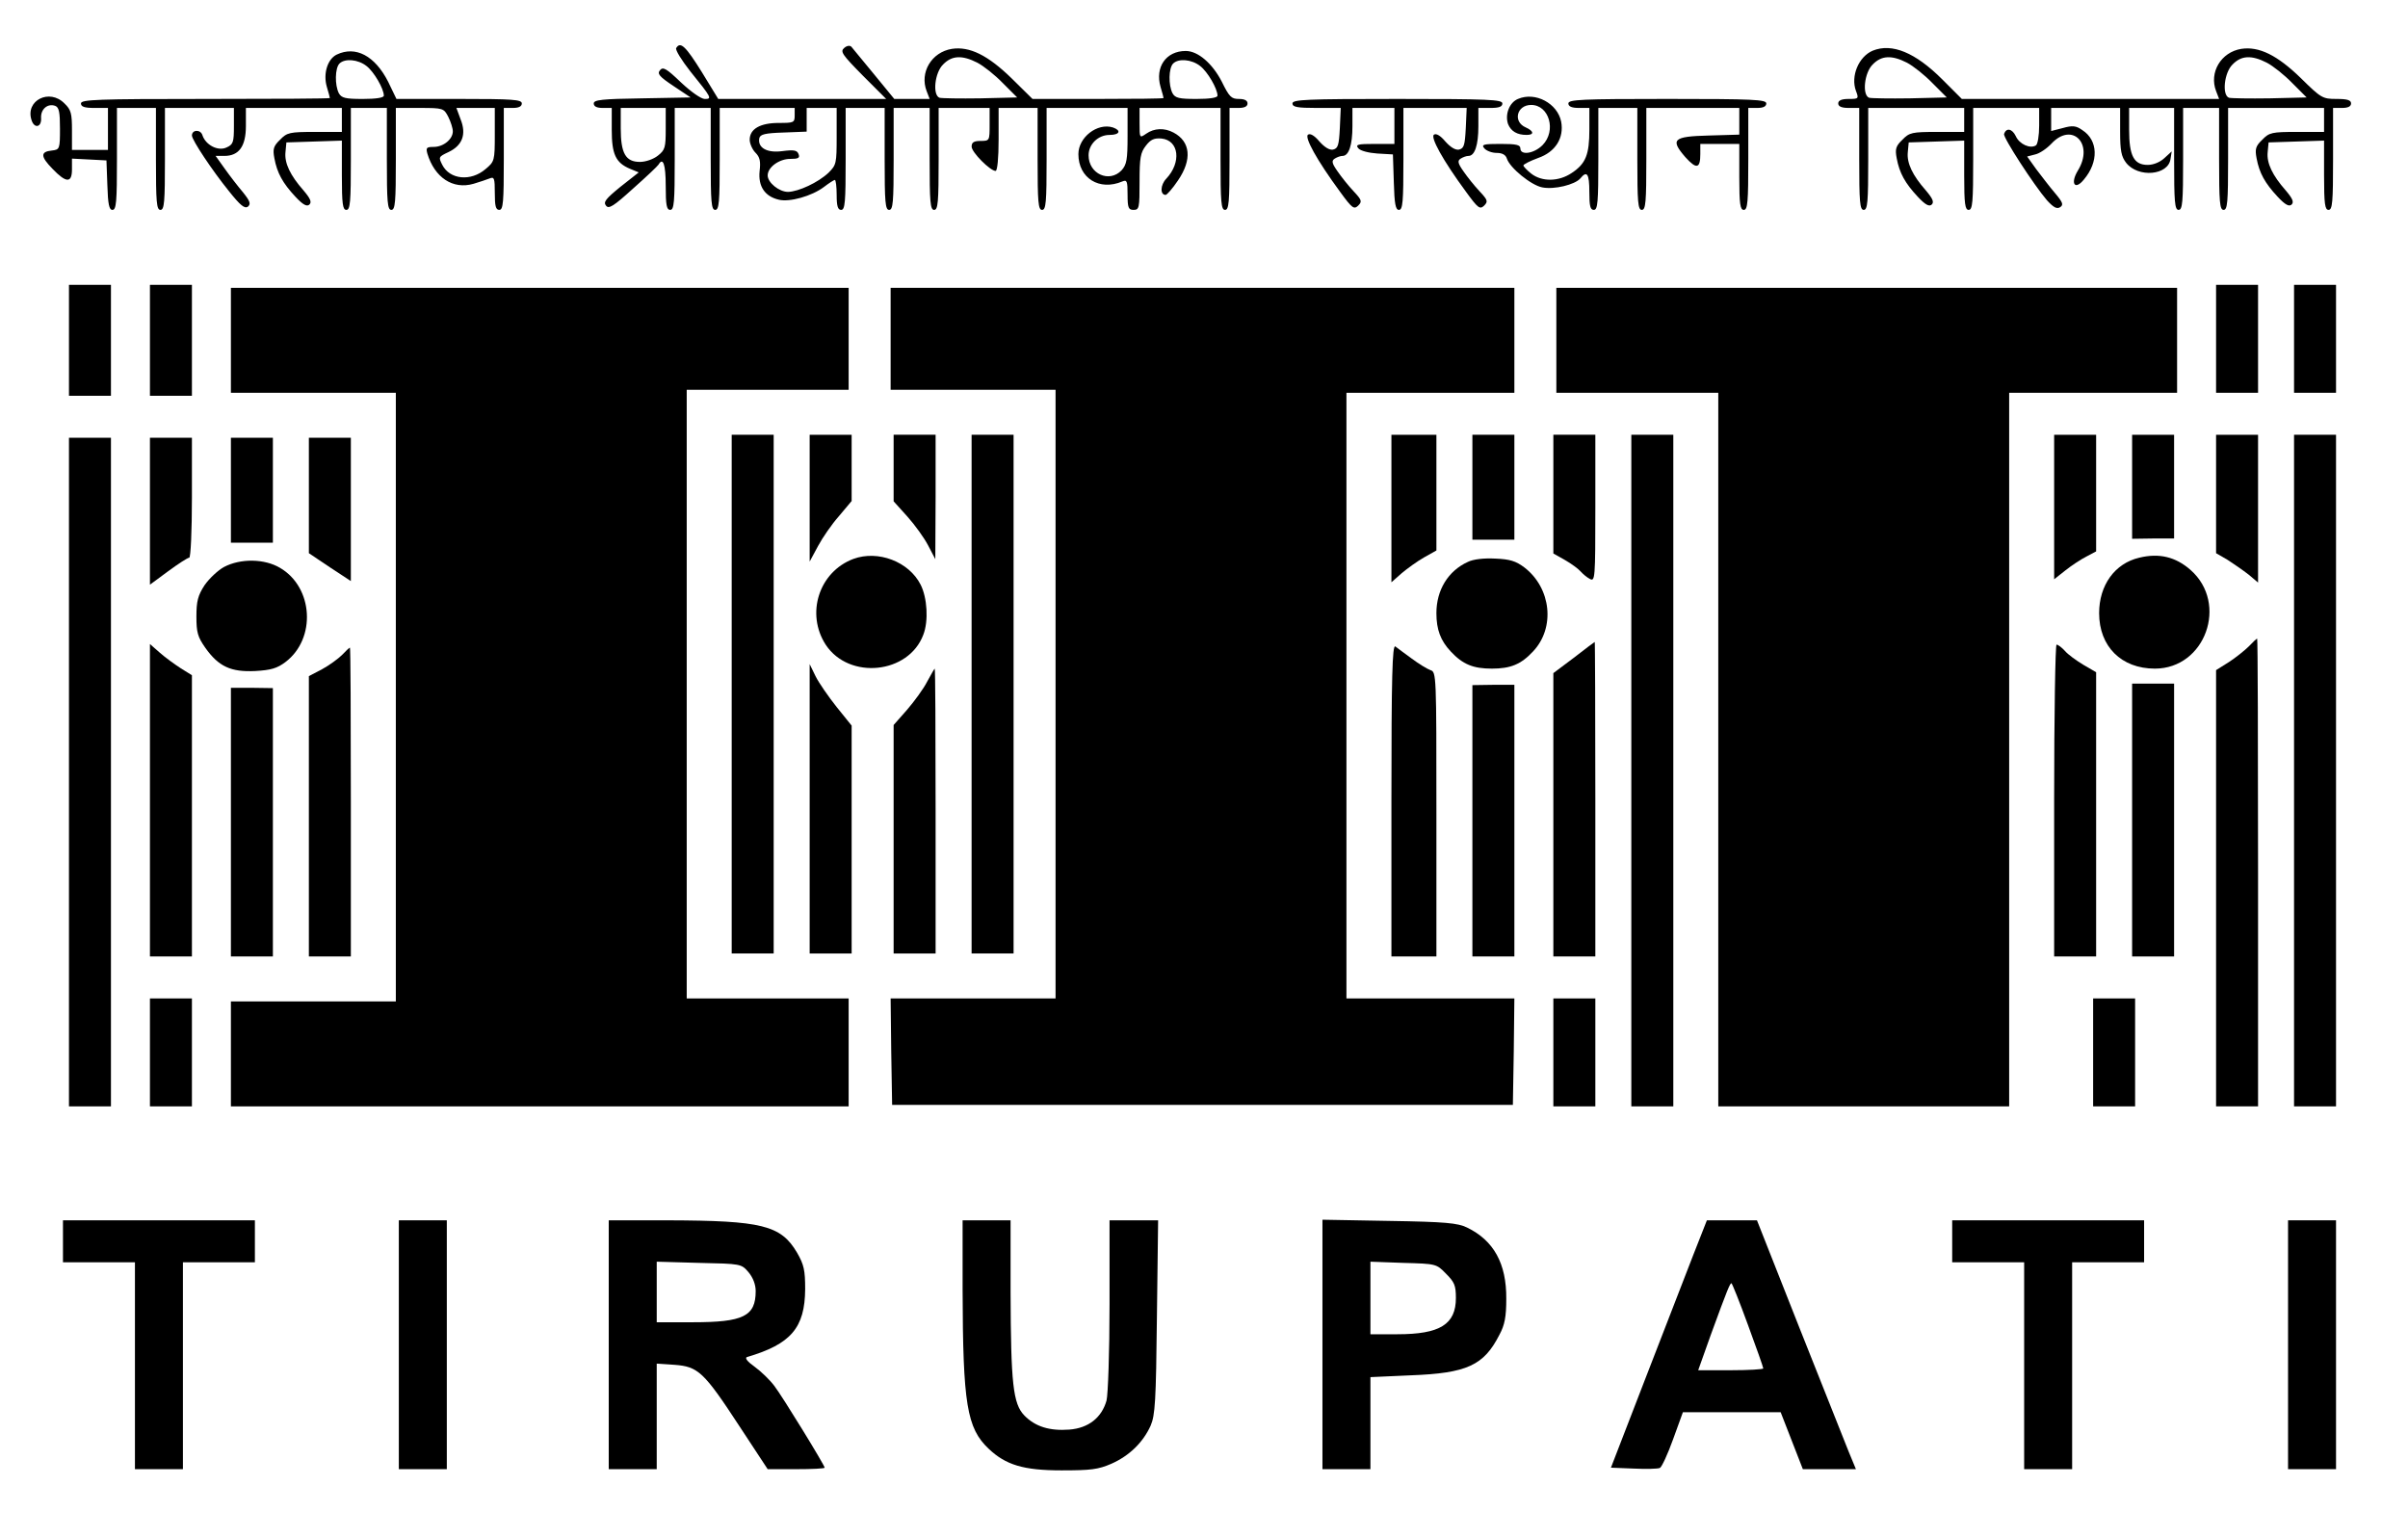 <?xml version="1.0" standalone="no"?>
<!DOCTYPE svg PUBLIC "-//W3C//DTD SVG 20010904//EN"
 "http://www.w3.org/TR/2001/REC-SVG-20010904/DTD/svg10.dtd">
<svg version="1.0" xmlns="http://www.w3.org/2000/svg"
 width="803pt" height="513pt" viewBox="0 0 803 513"
 preserveAspectRatio="xMidYMid meet">
<g transform="translate(0,513) scale(0.1,-0.1)"
fill="#000000" stroke="none">
<path d="M2255 4970 c-4 -6 18 -41 47 -78 72 -89 73 -92 48 -92 -12 0 -46 24
-79 55 -49 47 -60 53 -70 41 -10 -12 -3 -21 45 -53 l57 -38 -161 -3 c-135 -2
-162 -5 -162 -17 0 -10 10 -15 30 -15 l30 0 0 -73 c0 -81 13 -110 61 -130 l29
-12 -61 -48 c-49 -40 -58 -51 -48 -63 9 -12 25 -2 90 57 44 39 82 75 85 80 15
26 24 1 24 -71 0 -64 3 -80 15 -80 13 0 15 26 15 170 l0 170 60 0 60 0 0 -170
c0 -144 2 -170 15 -170 13 0 15 26 15 170 l0 170 125 0 125 0 0 -25 c0 -24 -3
-25 -53 -25 -62 0 -97 -20 -97 -56 0 -13 9 -33 19 -43 15 -15 18 -29 14 -62
-5 -50 17 -84 64 -95 36 -9 110 12 150 42 17 13 34 24 37 24 3 0 6 -22 6 -50
0 -38 4 -50 15 -50 13 0 15 26 15 170 l0 170 65 0 65 0 0 -170 c0 -144 2 -170
15 -170 13 0 15 26 15 170 l0 170 60 0 60 0 0 -170 c0 -144 2 -170 15 -170 13
0 15 26 15 170 l0 170 85 0 85 0 0 -55 c0 -54 0 -55 -30 -55 -23 0 -30 -5 -30
-19 0 -19 62 -81 80 -81 6 0 10 44 10 105 l0 105 65 0 65 0 0 -170 c0 -144 2
-170 15 -170 13 0 15 26 15 170 l0 170 135 0 135 0 0 -93 c0 -80 -3 -96 -20
-115 -41 -43 -110 -12 -110 50 0 37 32 68 70 68 34 0 40 15 11 25 -52 16 -115
-33 -115 -89 0 -80 70 -124 147 -91 15 6 17 1 17 -44 0 -44 3 -51 20 -51 19 0
20 7 20 94 0 80 3 97 21 120 16 21 28 26 52 24 59 -6 67 -80 16 -134 -20 -21
-21 -54 -2 -54 4 0 23 21 41 48 48 70 42 130 -15 160 -30 16 -64 15 -91 -4
-22 -15 -22 -15 -22 35 l0 51 135 0 135 0 0 -170 c0 -144 2 -170 15 -170 13 0
15 26 15 170 l0 170 30 0 c20 0 30 5 30 15 0 10 -10 15 -29 15 -25 0 -32 7
-57 58 -31 60 -79 102 -120 102 -66 0 -103 -54 -84 -120 6 -19 10 -36 10 -37
0 -2 -98 -3 -219 -3 l-218 0 -70 69 c-79 77 -140 107 -199 98 -68 -11 -108
-79 -84 -141 l10 -26 -59 0 -59 0 -68 83 c-37 45 -71 86 -75 91 -5 5 -15 4
-24 -4 -14 -12 -7 -22 62 -92 l78 -78 -280 0 -280 0 -55 90 c-53 85 -71 103
-85 80z m1004 -49 c21 -11 59 -41 85 -68 l48 -48 -123 -3 c-68 -1 -129 0 -136
2 -24 9 -16 84 12 111 29 30 63 32 114 6z m743 -11 c25 -19 58 -76 58 -99 0
-7 -26 -11 -70 -11 -58 0 -71 3 -80 19 -14 27 -13 84 2 99 18 18 62 14 90 -8z
m-1782 -209 c0 -63 -2 -71 -26 -90 -15 -12 -41 -21 -60 -21 -48 0 -64 29 -64
112 l0 68 75 0 75 0 0 -69z m570 -26 c0 -90 -1 -95 -27 -121 -35 -33 -100 -63
-135 -64 -30 0 -68 31 -68 55 0 27 38 55 75 55 27 0 33 3 28 16 -5 13 -15 15
-54 10 -51 -7 -83 11 -77 43 3 13 19 17 81 19 l77 3 0 39 0 40 50 0 50 0 0
-95z"/>
<path d="M6245 4961 c-47 -20 -74 -85 -56 -134 10 -26 9 -27 -24 -27 -24 0
-35 -5 -35 -15 0 -10 11 -15 35 -15 l35 0 0 -170 c0 -144 2 -170 15 -170 13 0
15 26 15 170 l0 170 160 0 160 0 0 -40 0 -40 -90 0 c-84 0 -93 -2 -116 -26
-22 -21 -25 -31 -19 -62 9 -49 28 -83 70 -128 26 -28 39 -34 47 -26 8 8 3 20
-20 47 -44 50 -64 91 -60 128 l3 32 93 3 92 3 0 -116 c0 -96 3 -115 15 -115
13 0 15 26 15 170 l0 170 110 0 110 0 0 -59 c0 -33 -5 -63 -11 -66 -19 -12
-55 4 -67 31 -12 25 -32 29 -39 7 -4 -11 100 -171 143 -221 22 -24 33 -30 44
-23 12 8 9 16 -18 48 -18 21 -45 57 -62 79 l-30 42 27 7 c14 3 38 19 54 36 69
74 143 -1 88 -90 -26 -43 -10 -67 20 -30 50 59 48 131 -5 165 -21 15 -33 16
-65 7 l-39 -10 0 38 0 39 115 0 115 0 0 -79 c0 -64 4 -83 20 -104 40 -51 141
-42 148 13 l4 25 -24 -22 c-15 -14 -37 -23 -56 -23 -46 0 -62 30 -62 117 l0
73 75 0 75 0 0 -170 c0 -144 2 -170 15 -170 13 0 15 26 15 170 l0 170 60 0 60
0 0 -170 c0 -144 2 -170 15 -170 13 0 15 26 15 170 l0 170 160 0 160 0 0 -40
0 -40 -90 0 c-84 0 -93 -2 -116 -26 -22 -21 -25 -31 -19 -62 9 -49 28 -83 70
-128 26 -28 39 -34 47 -26 8 8 3 20 -20 47 -44 50 -64 91 -60 128 l3 32 93 3
92 3 0 -116 c0 -96 3 -115 15 -115 13 0 15 26 15 170 l0 170 30 0 c20 0 30 5
30 15 0 11 -12 15 -49 15 -46 0 -51 3 -118 69 -79 77 -140 107 -199 98 -68
-11 -108 -79 -84 -141 l10 -26 -429 0 -429 0 -65 65 c-90 90 -168 122 -232 96z
m114 -40 c21 -11 59 -41 85 -68 l48 -48 -123 -3 c-68 -1 -129 0 -136 2 -24 9
-16 84 12 111 29 30 63 32 114 6z m1200 0 c21 -11 59 -41 85 -68 l48 -48 -123
-3 c-68 -1 -129 0 -136 2 -24 9 -16 84 12 111 29 30 63 32 114 6z"/>
<path d="M1123 4948 c-31 -15 -46 -64 -33 -108 6 -19 10 -36 10 -37 0 -2 -187
-3 -415 -3 -362 0 -415 -2 -415 -15 0 -11 12 -15 45 -15 l45 0 0 -70 0 -70
-60 0 -60 0 0 65 c0 57 -3 69 -25 90 -50 51 -131 10 -110 -55 9 -30 34 -25 32
6 -2 30 22 50 47 41 13 -5 16 -21 16 -76 0 -68 -1 -70 -27 -73 -39 -4 -38 -20
2 -61 46 -48 65 -48 65 -2 l0 36 58 -3 57 -3 3 -82 c2 -65 6 -83 17 -83 13 0
15 28 15 170 l0 170 65 0 65 0 0 -170 c0 -144 2 -170 15 -170 13 0 15 26 15
170 l0 170 115 0 115 0 0 -60 c0 -54 -2 -62 -25 -72 -28 -13 -69 8 -80 41 -6
20 -35 19 -35 -1 0 -15 68 -117 123 -185 39 -49 53 -60 64 -52 10 9 7 18 -17
48 -17 20 -44 55 -61 79 l-30 42 29 0 c49 0 72 32 72 100 l0 60 160 0 160 0 0
-40 0 -40 -90 0 c-84 0 -93 -2 -116 -26 -22 -21 -25 -31 -19 -62 9 -49 28 -83
70 -128 26 -28 39 -34 47 -26 8 8 3 20 -20 47 -44 50 -64 91 -60 128 l3 32 93
3 92 3 0 -116 c0 -96 3 -115 15 -115 13 0 15 26 15 170 l0 170 60 0 60 0 0
-170 c0 -144 2 -170 15 -170 13 0 15 26 15 170 l0 170 80 0 c78 0 80 -1 95
-30 8 -16 15 -38 15 -48 0 -26 -31 -52 -64 -52 -24 0 -26 -3 -21 -22 24 -80
85 -121 154 -101 20 6 44 14 54 18 15 6 17 1 17 -49 0 -43 3 -56 15 -56 13 0
15 26 15 170 l0 170 30 0 c20 0 30 5 30 15 0 13 -30 15 -209 15 l-209 0 -28
58 c-44 86 -108 120 -171 90z m99 -38 c25 -19 58 -76 58 -99 0 -7 -26 -11 -70
-11 -58 0 -71 3 -80 19 -14 27 -13 84 2 99 18 18 62 14 90 -8z m428 -229 c0
-87 -1 -90 -31 -115 -49 -42 -119 -35 -144 14 -13 26 -13 27 21 43 46 22 60
59 40 109 l-14 38 64 0 64 0 0 -89z"/>
<path d="M5062 4800 c-29 -12 -44 -52 -33 -84 10 -24 30 -36 62 -36 26 0 24
13 -3 25 -44 19 -30 75 18 75 60 0 85 -86 38 -134 -29 -29 -74 -35 -74 -11 0
12 -14 15 -66 15 -58 0 -65 -2 -54 -15 7 -8 25 -15 41 -15 18 0 30 -6 34 -19
10 -31 81 -89 118 -96 40 -8 109 9 127 30 22 27 30 16 30 -45 0 -47 3 -60 15
-60 13 0 15 26 15 170 l0 170 65 0 65 0 0 -170 c0 -144 2 -170 15 -170 13 0
15 26 15 170 l0 170 155 0 155 0 0 -45 0 -44 -102 -3 c-119 -3 -129 -13 -78
-72 37 -41 50 -39 50 10 l0 34 65 0 65 0 0 -110 c0 -91 3 -110 15 -110 13 0
15 26 15 170 l0 170 30 0 c20 0 30 5 30 15 0 13 -43 15 -330 15 -287 0 -330
-2 -330 -15 0 -10 11 -15 35 -15 l35 0 0 -72 c0 -84 -12 -114 -59 -145 -43
-29 -99 -30 -135 -2 -14 11 -26 24 -26 27 0 4 22 15 49 25 58 20 87 67 77 121
-12 61 -86 101 -144 76z"/>
<path d="M4310 4785 c0 -12 16 -15 80 -15 l81 0 -3 -67 c-3 -58 -6 -68 -23
-72 -12 -2 -28 8 -45 27 -16 19 -30 28 -38 23 -13 -8 29 -85 107 -191 40 -55
46 -59 60 -46 14 14 12 19 -15 48 -17 18 -41 48 -54 67 -19 27 -20 35 -9 42 8
5 19 9 26 9 21 0 33 36 33 99 l0 61 70 0 70 0 0 -60 0 -60 -66 0 c-57 0 -65
-2 -54 -15 7 -8 34 -15 63 -17 l52 -3 3 -92 c2 -74 6 -93 17 -93 13 0 15 27
15 170 l0 170 105 0 106 0 -3 -67 c-3 -58 -6 -68 -23 -72 -12 -2 -28 8 -45 27
-16 19 -30 28 -38 23 -13 -8 29 -85 107 -191 40 -55 46 -59 60 -46 14 14 12
19 -15 48 -17 18 -41 48 -54 67 -19 27 -20 35 -9 42 8 5 19 9 26 9 21 0 33 36
33 99 l0 61 40 0 c29 0 40 4 40 15 0 13 -46 15 -350 15 -304 0 -350 -2 -350
-15z"/>
<path d="M230 3995 l0 -185 70 0 70 0 0 185 0 185 -70 0 -70 0 0 -185z"/>
<path d="M500 3995 l0 -185 70 0 70 0 0 185 0 185 -70 0 -70 0 0 -185z"/>
<path d="M7390 4000 l0 -180 70 0 70 0 0 180 0 180 -70 0 -70 0 0 -180z"/>
<path d="M7650 4000 l0 -180 70 0 70 0 0 180 0 180 -70 0 -70 0 0 -180z"/>
<path d="M770 3995 l0 -175 275 0 275 0 0 -1015 0 -1015 -275 0 -275 0 0 -175
0 -175 1030 0 1030 0 0 180 0 180 -270 0 -270 0 0 1015 0 1015 270 0 270 0 0
170 0 170 -1030 0 -1030 0 0 -175z"/>
<path d="M2970 4000 l0 -170 275 0 275 0 0 -1015 0 -1015 -275 0 -275 0 2
-177 3 -178 1035 0 1035 0 3 178 2 177 -280 0 -280 0 0 1010 0 1010 280 0 280
0 0 175 0 175 -1040 0 -1040 0 0 -170z"/>
<path d="M5190 3995 l0 -175 270 0 270 0 0 -1190 0 -1190 485 0 485 0 0 1190
0 1190 280 0 280 0 0 175 0 175 -1035 0 -1035 0 0 -175z"/>
<path d="M2440 2815 l0 -865 70 0 70 0 0 865 0 865 -70 0 -70 0 0 -865z"/>
<path d="M2700 3469 l0 -212 28 52 c15 28 46 73 70 100 l42 50 0 110 0 111
-70 0 -70 0 0 -211z"/>
<path d="M2980 3569 l0 -111 46 -51 c25 -28 56 -71 69 -96 l24 -46 1 208 0
207 -70 0 -70 0 0 -111z"/>
<path d="M3240 2815 l0 -865 70 0 70 0 0 865 0 865 -70 0 -70 0 0 -865z"/>
<path d="M4640 3434 l0 -246 34 30 c19 16 52 40 75 53 l41 23 0 193 0 193 -75
0 -75 0 0 -246z"/>
<path d="M4910 3505 l0 -175 70 0 70 0 0 175 0 175 -70 0 -70 0 0 -175z"/>
<path d="M5180 3482 l0 -198 39 -22 c21 -12 44 -29 51 -37 8 -9 22 -21 32 -26
17 -9 18 1 18 236 l0 245 -70 0 -70 0 0 -198z"/>
<path d="M5440 2560 l0 -1120 70 0 70 0 0 1120 0 1120 -70 0 -70 0 0 -1120z"/>
<path d="M6850 3439 l0 -241 38 30 c20 16 52 37 70 46 l32 17 0 194 0 195 -70
0 -70 0 0 -241z"/>
<path d="M7110 3506 l0 -173 70 1 70 0 0 173 0 173 -70 0 -70 0 0 -174z"/>
<path d="M7390 3483 l0 -198 38 -22 c20 -13 52 -35 70 -49 l32 -27 0 247 0
246 -70 0 -70 0 0 -197z"/>
<path d="M7650 2560 l0 -1120 70 0 70 0 0 1120 0 1120 -70 0 -70 0 0 -1120z"/>
<path d="M230 2555 l0 -1115 70 0 70 0 0 1115 0 1115 -70 0 -70 0 0 -1115z"/>
<path d="M500 3425 l0 -245 61 45 c34 25 65 45 70 45 5 0 9 90 9 200 l0 200
-70 0 -70 0 0 -245z"/>
<path d="M770 3495 l0 -175 70 0 70 0 0 175 0 175 -70 0 -70 0 0 -175z"/>
<path d="M1030 3477 l0 -192 70 -47 70 -46 0 239 0 239 -70 0 -70 0 0 -193z"/>
<path d="M2846 3266 c-115 -43 -160 -183 -92 -287 78 -117 276 -97 325 34 18
46 13 124 -9 167 -39 77 -142 116 -224 86z"/>
<path d="M7134 3270 c-82 -19 -134 -92 -134 -185 0 -111 74 -185 186 -185 168
0 246 217 119 329 -50 44 -105 57 -171 41z"/>
<path d="M4895 3256 c-66 -30 -105 -94 -105 -171 0 -55 14 -92 48 -128 40 -43
75 -57 137 -57 62 0 97 14 137 57 75 79 61 211 -28 280 -29 22 -49 28 -98 30
-37 2 -73 -2 -91 -11z"/>
<path d="M747 3239 c-20 -11 -49 -38 -65 -61 -22 -34 -27 -53 -27 -104 0 -53
4 -68 30 -105 44 -62 85 -81 166 -77 53 3 73 9 101 30 103 78 93 249 -18 314
-52 31 -132 32 -187 3z"/>
<path d="M7500 2975 c-14 -14 -44 -38 -67 -53 l-43 -27 0 -727 0 -728 70 0 70
0 0 780 c0 429 -1 780 -3 780 -2 0 -14 -11 -27 -25z"/>
<path d="M5248 2936 l-68 -51 0 -472 0 -473 70 0 70 0 0 525 c0 289 -1 525 -2
524 -2 -1 -33 -24 -70 -53z"/>
<path d="M500 2461 l0 -521 70 0 70 0 0 469 0 469 -37 23 c-20 13 -52 36 -70
52 l-33 29 0 -521z"/>
<path d="M4640 2461 l0 -521 75 0 75 0 0 474 c0 467 0 475 -20 481 -11 4 -39
21 -63 39 -23 17 -48 35 -54 40 -10 6 -13 -100 -13 -513z"/>
<path d="M6850 2460 l0 -520 70 0 70 0 0 474 0 474 -43 25 c-23 14 -51 34 -61
46 -11 12 -23 21 -28 21 -4 0 -8 -234 -8 -520z"/>
<path d="M1141 2946 c-13 -13 -43 -35 -67 -48 l-44 -23 0 -467 0 -468 70 0 70
0 0 515 c0 283 -1 515 -3 515 -2 0 -14 -11 -26 -24z"/>
<path d="M2700 2433 l0 -483 70 0 70 0 0 380 0 380 -50 62 c-27 34 -59 80 -70
102 l-20 41 0 -482z"/>
<path d="M3092 2857 c-12 -24 -43 -66 -67 -94 l-45 -51 0 -381 0 -381 70 0 70
0 0 475 c0 261 -1 475 -3 475 -1 0 -12 -19 -25 -43z"/>
<path d="M4910 2393 l0 -453 70 0 70 0 0 453 0 453 -70 0 -70 -1 0 -452z"/>
<path d="M7110 2395 l0 -455 70 0 70 0 0 455 0 455 -70 0 -70 0 0 -455z"/>
<path d="M770 2388 l0 -448 70 0 70 0 0 448 0 447 -70 1 -70 0 0 -448z"/>
<path d="M500 1620 l0 -180 70 0 70 0 0 180 0 180 -70 0 -70 0 0 -180z"/>
<path d="M5180 1620 l0 -180 70 0 70 0 0 180 0 180 -70 0 -70 0 0 -180z"/>
<path d="M6980 1620 l0 -180 70 0 70 0 0 180 0 180 -70 0 -70 0 0 -180z"/>
<path d="M210 990 l0 -70 120 0 120 0 0 -345 0 -345 80 0 80 0 0 345 0 345
120 0 120 0 0 70 0 70 -320 0 -320 0 0 -70z"/>
<path d="M1330 645 l0 -415 80 0 80 0 0 415 0 415 -80 0 -80 0 0 -415z"/>
<path d="M2030 645 l0 -415 80 0 80 0 0 176 0 176 60 -4 c78 -6 97 -23 216
-205 l94 -143 95 0 c52 0 95 2 95 5 0 8 -141 238 -168 273 -15 20 -44 48 -66
64 -24 17 -33 29 -25 32 147 43 193 98 194 226 0 64 -4 82 -27 122 -54 92
-118 107 -430 108 l-198 0 0 -415z m466 242 c15 -18 24 -41 24 -63 0 -84 -41
-104 -210 -104 l-120 0 0 101 0 101 141 -4 c140 -3 141 -3 165 -31z"/>
<path d="M3210 828 c1 -381 14 -461 87 -530 57 -54 116 -72 243 -72 98 0 122
3 166 22 61 27 106 72 131 127 15 35 18 80 21 363 l4 322 -81 0 -81 0 0 -282
c0 -156 -5 -299 -10 -319 -16 -57 -60 -92 -124 -97 -66 -5 -114 10 -150 47
-38 39 -45 107 -46 409 l0 242 -80 0 -80 0 0 -232z"/>
<path d="M4410 646 l0 -416 80 0 80 0 0 154 0 153 134 6 c188 7 244 33 296
135 18 33 23 61 23 120 1 118 -42 195 -131 238 -31 15 -72 19 -259 22 l-223 4
0 -416z m412 236 c28 -28 33 -39 33 -81 0 -88 -53 -121 -195 -121 l-90 0 0
121 0 121 110 -4 c109 -3 110 -3 142 -36z"/>
<path d="M5646 943 c-25 -65 -97 -251 -160 -413 l-114 -295 76 -3 c41 -2 80
-1 87 2 6 2 26 45 44 95 l33 91 163 0 163 0 37 -95 37 -95 88 0 89 0 -24 58
c-12 31 -87 218 -165 415 l-141 357 -84 0 -83 0 -46 -117z m183 -232 c28 -76
51 -141 51 -145 0 -3 -49 -6 -109 -6 l-108 0 42 118 c57 156 64 172 69 172 2
0 27 -62 55 -139z"/>
<path d="M6510 990 l0 -70 120 0 120 0 0 -345 0 -345 80 0 80 0 0 345 0 345
120 0 120 0 0 70 0 70 -320 0 -320 0 0 -70z"/>
<path d="M7630 645 l0 -415 80 0 80 0 0 415 0 415 -80 0 -80 0 0 -415z"/>
</g>
</svg>
